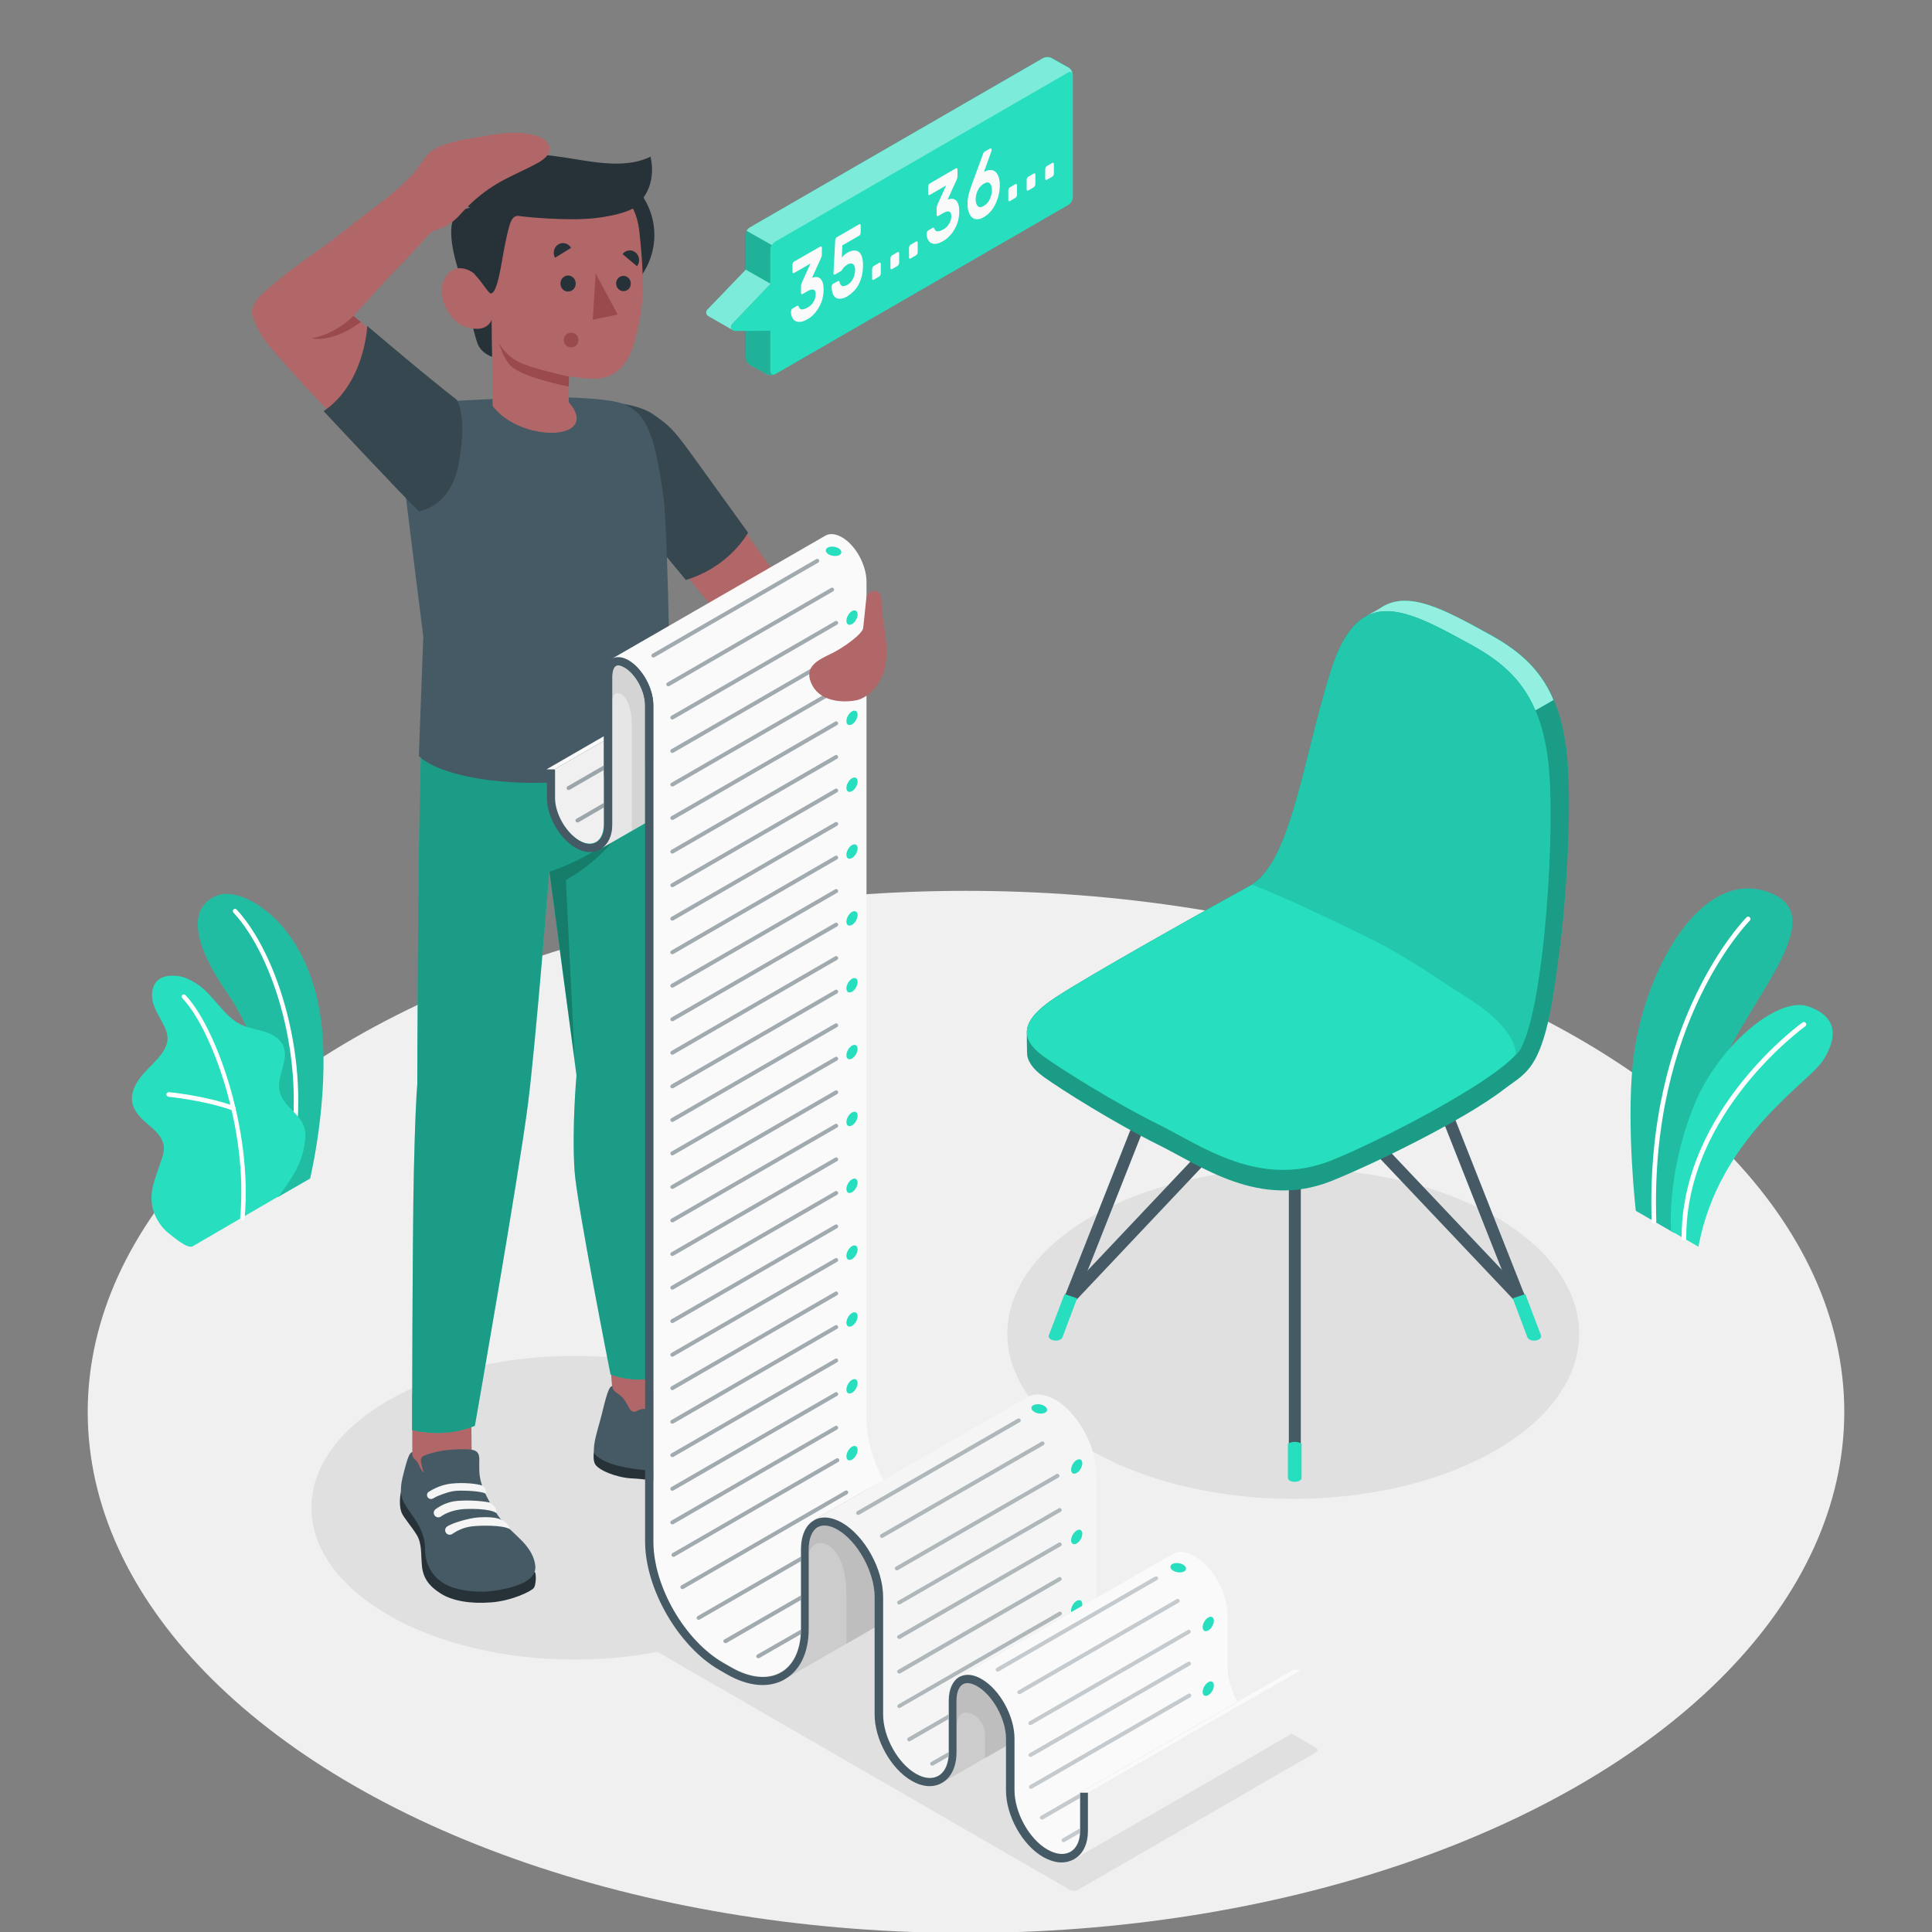 <?xml version="1.0" encoding="utf-8"?>
<!-- Generator: Adobe Illustrator 26.2.1, SVG Export Plug-In . SVG Version: 6.00 Build 0)  -->
<svg version="1.1" xmlns="http://www.w3.org/2000/svg" xmlns:xlink="http://www.w3.org/1999/xlink" x="0px" y="0px"
	 viewBox="0 0 1000 1000" style="enable-background:new 0 0 1000 1000;" xml:space="preserve">
<rect x="0" y="0" width="1000" height="1000" fill="#808080" stroke="none"/>
<style type="text/css">
	.st0{fill:#F0F0F0;}
	.st1{fill:#E0E0E0;}
	.st2{fill:#27DEBF;}
	.st3{opacity:0.15;}
	.st4{fill:#FFFFFF;}
	.st5{opacity:0.2;}
	.st6{opacity:0.4;fill:#FFFFFF;}
	.st7{fill:#FAFAFA;}
	.st8{fill:#455A64;}
	.st9{opacity:0.3;}
	.st10{opacity:0.5;fill:#FFFFFF;}
	.st11{opacity:0.1;}
	.st12{fill:#B16668;}
	.st13{fill:#37474F;}
	.st14{fill:#263238;}
	.st15{fill:#F5F5F5;}
	.st16{fill:#9A4A4D;}
	.st17{fill:#E6E6E6;}
	.st18{opacity:7.000000e-02;}
	.st19{opacity:8.000000e-02;}
	.st20{opacity:0.4;}
	.st21{opacity:0.5;}
</style>
<g id="Floor">
	<ellipse id="Floor_4_" class="st0" cx="500" cy="730.8" rx="454.6" ry="269.7"/>
</g>
<g id="Shadows">
	<ellipse id="Shadow_35_" class="st1" cx="669.4" cy="690.3" rx="148" ry="85.5"/>
	<ellipse id="Shadow_20_" class="st1" cx="297.3" cy="780.4" rx="136.1" ry="78.6"/>
	<path id="Shadow_17_" class="st1" d="M320.2,843.4l233.4,134.7c1.3,0.7,3.3,0.7,4.5,0l122.9-71c1.3-0.7,1.3-1.9,0-2.6L447.6,769.9
		c-1.3-0.7-3.3-0.7-4.5,0l-122.9,71C318.9,841.5,318.9,842.7,320.2,843.4z"/>
</g>
<g id="Plants">
	<g id="Plants_6_">
		<g id="XMLID_1491_">
			<path id="XMLID_1509_" class="st2" d="M866.6,638.2l-19.9-11.5c0,0-4.9-42.7-1.6-75.7c4.6-46.4,34.6-102.3,70.3-89.2
				c35.8,13.1-16.4,60.4-28,99.8C875.7,600.9,866.6,638.2,866.6,638.2z"/>
			<path id="XMLID_1508_" class="st3" d="M866.6,638.2l-19.9-11.5c0,0-4.9-42.7-1.6-75.7c4.6-46.4,34.6-102.3,70.3-89.2
				c35.8,13.1-16.4,60.4-28,99.8C875.7,600.9,866.6,638.2,866.6,638.2z"/>
			<path id="XMLID_1506_" class="st4" d="M856.1,633.3C856.1,633.3,856.1,633.3,856.1,633.3c0.7,0,1.2-0.6,1.2-1.2
				c-3.5-103.2,47.9-155.1,48.4-155.6c0.5-0.5,0.5-1.2,0-1.7c-0.5-0.5-1.2-0.5-1.7,0c-0.5,0.5-52.6,53.2-49.1,157.4
				C854.9,632.8,855.5,633.3,856.1,633.3z"/>
		</g>
		<g id="XMLID_1480_">
			<path id="XMLID_1489_" class="st2" d="M879.1,645.3l-14.2-8.2c0,0-2.4-29.3,11.9-64.9c12.5-31,43.5-56.7,59.1-51.3
				c15.6,5.4,15.2,16.5,7.6,28.1C936,560.7,889.7,588.4,879.1,645.3z"/>
			<path id="XMLID_1487_" class="st4" d="M871.6,642.2L871.6,642.2c0.7,0,1.2-0.5,1.2-1.2c-0.3-65.2,61-109.3,61.6-109.8
				c0.5-0.4,0.7-1.1,0.3-1.7c-0.4-0.5-1.1-0.7-1.7-0.3c-0.6,0.4-62.9,45.3-62.6,111.8C870.4,641.7,871,642.2,871.6,642.2z"/>
		</g>
	</g>
	<g id="Plants_7_">
		<g id="XMLID_1999_">
			<g id="XMLID_2004_">
				<path id="XMLID_2005_" class="st2" d="M143.7,619.7l16.8-9.7c0,0,10-41.5,6-78.9c-5.6-52.6-40.2-72.3-53.4-67.8
					c-13.2,4.5-17,19.8,4.8,51.1C130.8,532.9,146.5,571.4,143.7,619.7z"/>
			</g>
			<g id="XMLID_2002_" class="st3">
				<path id="XMLID_2003_" d="M143.7,619.7l16.8-9.7c0,0,10-41.5,6-78.9c-5.6-52.6-40.2-72.3-53.4-67.8c-13.2,4.5-17,19.8,4.8,51.1
					C130.8,532.9,146.5,571.4,143.7,619.7z"/>
			</g>
			<g id="XMLID_2000_">
				<path id="XMLID_2001_" class="st4" d="M150.6,599.3c-0.1,0-0.1,0-0.2,0c-0.6-0.1-1-0.7-0.9-1.4c9.2-48.5-7.7-103-28.7-125.6
					c-0.4-0.5-0.4-1.2,0.1-1.6c0.5-0.4,1.2-0.4,1.6,0.1c21.4,23.1,38.6,78.4,29.3,127.6C151.7,599,151.2,599.3,150.6,599.3z"/>
			</g>
		</g>
		<g id="XMLID_1991_">
			<g id="XMLID_1996_">
				<path id="XMLID_1998_" class="st2" d="M99.7,645.1c-2.7,1.4-9.7-4.7-11.7-6.2c-3.4-2.5-6-6-7.7-9.8c-2-4.5-2.3-9.2-1.4-14
					c0.5-2.5,1.3-4.9,2.1-7.3c0.8-2.3,1.6-4.7,2.4-7c0.8-2.3,1.6-4.7,1.4-7.2c-0.4-4.9-4.5-8.6-8.3-11.7c-4.2-3.5-8.5-8-8.2-13.9
					c0.2-4.5,2.8-8.6,5.8-12.1c3-3.4,6.5-6.4,9.2-10c2-2.6,3.6-5.7,3.4-9c-0.1-2-0.8-4-1.7-5.8c-1.9-3.9-4.5-7.6-5.7-11.8
					c-1.2-4.2-0.8-9.3,2.6-12.1c2.8-2.3,6.7-2.4,10.3-2c3.3,0.4,6.4,2,9.3,3.8c9.1,5.7,13.9,17,23.6,21.5c3.7,1.7,7.9,2.3,11.9,3.5
					c3.9,1.3,7.9,3.5,9.6,7.3c3.3,7.5-3.9,16.1-1.8,23.9c1.9,6.9,8.4,9.9,11.8,16.2c1.5,2.8,1.7,5.9,1.3,9
					c-0.7,5.3-1.7,9.1-4.5,14.9c-2.4,4.8-9,13.8-9,13.8S100.1,644.9,99.7,645.1z"/>
			</g>
			<g id="XMLID_1994_">
				<path id="XMLID_1995_" class="st4" d="M125.4,631.7C125.4,631.7,125.3,631.7,125.4,631.7c-0.7-0.1-1.2-0.6-1.1-1.3
					c4.3-46.1-14.9-98.2-30-113.8c-0.4-0.5-0.4-1.2,0-1.6c0.5-0.4,1.2-0.4,1.6,0c15.4,15.9,35,68.9,30.7,115.7
					C126.5,631.3,126,631.8,125.4,631.7z"/>
			</g>
			<g id="XMLID_1992_">
				<path id="XMLID_1993_" class="st4" d="M120.8,574.9c-0.1,0-0.2,0-0.3-0.1c-14.6-5.3-33.1-7.1-33.3-7.1c-0.6-0.1-1.1-0.6-1.1-1.3
					c0.1-0.6,0.6-1.1,1.3-1.1c0.2,0,18.9,1.8,33.8,7.2c0.6,0.2,0.9,0.9,0.7,1.5C121.8,574.6,121.3,574.9,120.8,574.9z"/>
			</g>
		</g>
	</g>
</g>
<g id="Speech_Bubble">
	<g id="Speach_Bubble_8_">
		<g>
			<path id="XMLID_1504_" class="st2" d="M539.8,30.1l-151.7,87.6c-1.3,0.7-2.3,2.6-2.3,4.1v63.1c0,1.5,1.1,3.3,2.4,4l8.4,4.7
				c1.3,0.7,3.4,0.7,4.7,0l151.7-87.6c1.3-0.7,2.3-2.6,2.3-4.1V38.8c0-1.5-1.1-3.3-2.4-4l-8.4-4.7C543.2,29.3,541.1,29.3,539.8,30.1
				z"/>
			<path id="XMLID_1502_" class="st2" d="M398.9,192.2v-63.1c0-1.5,1-3.3,2.3-4.1l151.7-87.6c1.3-0.7,2.3-0.1,2.3,1.4v63.1
				c0,1.5-1,3.3-2.3,4.1l-151.7,87.6C399.9,194.3,398.9,193.7,398.9,192.2z"/>
			<path id="XMLID_1501_" class="st5" d="M401.2,193.5c-1.2,0.7-3.5,0.7-4.7,0l-8.4-4.7c-1.3-0.7-2.4-2.5-2.4-4v-63.1
				c0-0.8,0.3-1.6,0.7-2.4l13,7.4c-0.4,0.7-0.7,1.6-0.7,2.3v63.1C398.9,193.6,399.8,194.3,401.2,193.5z"/>
			<path id="XMLID_1495_" class="st6" d="M555.2,38.4c-0.2-1.2-1.1-1.6-2.3-0.9l-151.7,87.6c-0.6,0.4-1.2,1-1.7,1.8l-13.1-7.4
				c0.4-0.7,1-1.3,1.6-1.7l151.7-87.6c1.3-0.7,3.4-0.8,4.7,0l8.4,4.7C554.1,35.4,555.1,37,555.2,38.4z"/>
		</g>
		<g>
			<path id="XMLID_1494_" class="st2" d="M379.4,170.9c-1.5-0.9-12.5-7.1-12.8-7.3c-1.1-0.7-1.5-2.3-0.5-3.3l19.9-20.7l12.9,7.3
				L379,167.7C378,168.7,378.4,170.2,379.4,170.9z"/>
			<path id="XMLID_1493_" class="st6" d="M379.4,170.9c-1.5-0.9-12.5-7.1-12.8-7.3c-1.1-0.7-1.5-2.3-0.5-3.3l19.9-20.7l12.9,7.3
				L379,167.7C378,168.7,378.4,170.2,379.4,170.9z"/>
			<path id="XMLID_1492_" class="st2" d="M398.9,147L379,167.7c-1.3,1.4-0.4,3.4,1.3,3.6l18.6-0.1L398.9,147z"/>
		</g>
		<g>
			<path class="st7" d="M424.6,127.6c0.2-0.1,0.4-0.1,0.6,0c0.2,0.2,0.2,0.4,0.2,0.8v3.4c0,0.3-0.1,0.7-0.2,1.1
				c-0.2,0.4-0.3,0.7-0.4,1l-4.5,9.9c0.9-0.3,1.8-0.5,2.5-0.4c0.7,0.1,1.4,0.4,1.9,0.9c0.5,0.5,0.9,1.2,1.2,2.2
				c0.3,0.9,0.4,2.1,0.4,3.4c0,1.6-0.2,3.2-0.6,4.8c-0.4,1.5-1,2.9-1.8,4.3c-0.7,1.3-1.6,2.5-2.6,3.6c-1,1.1-2.1,1.9-3.3,2.6
				c-1.4,0.8-2.7,1.3-3.7,1.4c-1.1,0.1-1.9-0.1-2.7-0.5c-0.7-0.4-1.2-1-1.6-1.9c-0.4-0.8-0.6-1.7-0.6-2.7c0-0.4,0.1-0.7,0.2-1.1
				c0.2-0.3,0.4-0.6,0.6-0.7l2.4-1.4c0.2-0.1,0.4-0.1,0.5,0c0.1,0.1,0.3,0.3,0.4,0.6c0.1,0.3,0.3,0.6,0.5,0.8
				c0.2,0.2,0.5,0.4,0.8,0.4c0.3,0.1,0.8,0,1.3-0.1c0.5-0.1,1.1-0.4,1.9-0.8c1.3-0.7,2.3-1.7,3-2.9c0.8-1.2,1.2-2.5,1.2-4
				c0-1.4-0.4-2.2-1.2-2.4c-0.8-0.2-1.8,0.1-3,0.8l-2.6,1.5c-0.2,0.1-0.4,0.1-0.6,0c-0.2-0.2-0.2-0.4-0.2-0.8v-3.4
				c0-0.3,0.1-0.7,0.2-1.1c0.2-0.4,0.3-0.7,0.4-1l4.3-9.5l-8.5,4.9c-0.2,0.1-0.4,0.1-0.6,0c-0.2-0.2-0.2-0.4-0.2-0.8v-3.4
				c0-0.3,0.1-0.7,0.2-1c0.2-0.3,0.4-0.6,0.6-0.7L424.6,127.6z"/>
			<path class="st7" d="M432.3,124.5c0-0.3,0.1-0.7,0.2-1c0.2-0.3,0.4-0.6,0.6-0.7l11.6-6.7c0.2-0.1,0.4-0.1,0.6,0
				c0.2,0.2,0.2,0.4,0.2,0.8v3.4c0,0.3-0.1,0.7-0.2,1c-0.2,0.3-0.4,0.6-0.6,0.7l-8.7,5l-0.3,6.3c0.6-0.7,1.1-1.2,1.6-1.6
				c0.5-0.4,1-0.7,1.3-0.9c1.2-0.7,2.2-1,3.2-1.1c1-0.1,1.8,0.1,2.6,0.6c0.7,0.5,1.3,1.3,1.7,2.5c0.4,1.1,0.6,2.6,0.6,4.3
				c0,2-0.2,3.9-0.6,5.6c-0.4,1.7-1,3.2-1.7,4.6c-0.7,1.4-1.6,2.5-2.6,3.5c-1,1-2,1.8-3.1,2.5c-1.4,0.8-2.6,1.3-3.7,1.3
				c-1,0.1-1.9-0.1-2.5-0.6c-0.7-0.5-1.2-1.2-1.5-2.1c-0.3-0.9-0.5-2-0.6-3.2c0-0.4,0.1-0.7,0.2-1.1c0.2-0.3,0.4-0.6,0.6-0.7
				l2.5-1.4c0.2-0.1,0.4-0.1,0.6,0c0.2,0.1,0.3,0.3,0.3,0.6c0.1,0.7,0.3,1.1,0.6,1.4c0.3,0.3,0.6,0.5,0.9,0.6c0.3,0.1,0.7,0,1.2-0.1
				c0.4-0.2,0.9-0.4,1.4-0.6c1.2-0.7,2.1-1.7,2.8-3.1c0.7-1.4,1.1-2.9,1.1-4.7c0-1.4-0.4-2.4-1.1-2.9c-0.7-0.5-1.7-0.5-2.8,0.2
				c-0.6,0.4-1.1,0.7-1.5,1.1c-0.4,0.3-0.7,0.7-0.9,1c-0.2,0.3-0.4,0.6-0.6,0.9c-0.2,0.2-0.4,0.5-0.7,0.6l-2.8,1.6
				c-0.2,0.1-0.4,0.1-0.6,0c-0.2-0.2-0.2-0.4-0.2-0.8L432.3,124.5z"/>
			<path class="st7" d="M455.1,136c0.2-0.1,0.4-0.1,0.6,0c0.2,0.2,0.2,0.4,0.2,0.8v4.6c0,0.3-0.1,0.7-0.2,1
				c-0.2,0.3-0.4,0.6-0.6,0.7l-2.9,1.7c-0.2,0.1-0.4,0.1-0.6,0c-0.2-0.2-0.2-0.4-0.2-0.8v-4.6c0-0.3,0.1-0.7,0.2-1
				c0.2-0.3,0.4-0.6,0.6-0.7L455.1,136z"/>
			<path class="st7" d="M464.6,130.5c0.2-0.1,0.4-0.1,0.6,0c0.2,0.2,0.2,0.4,0.2,0.8v4.6c0,0.3-0.1,0.7-0.2,1
				c-0.2,0.3-0.4,0.6-0.6,0.7l-2.9,1.7c-0.2,0.1-0.4,0.1-0.6,0c-0.2-0.2-0.2-0.4-0.2-0.8v-4.6c0-0.3,0.1-0.7,0.2-1
				c0.2-0.3,0.4-0.6,0.6-0.7L464.6,130.5z"/>
			<path class="st7" d="M474.2,125c0.2-0.1,0.4-0.1,0.6,0c0.2,0.2,0.2,0.4,0.2,0.8v4.6c0,0.3-0.1,0.7-0.2,1
				c-0.2,0.3-0.4,0.6-0.6,0.7l-2.9,1.7c-0.2,0.1-0.4,0.1-0.6,0c-0.2-0.2-0.2-0.4-0.2-0.8v-4.6c0-0.3,0.1-0.7,0.2-1
				c0.2-0.3,0.4-0.6,0.6-0.7L474.2,125z"/>
			<path class="st7" d="M494.8,87.1c0.2-0.1,0.4-0.1,0.6,0c0.2,0.2,0.2,0.4,0.2,0.8v3.4c0,0.3-0.1,0.7-0.2,1.1
				c-0.2,0.4-0.3,0.7-0.4,1l-4.5,9.9c0.9-0.3,1.8-0.5,2.5-0.4c0.7,0.1,1.4,0.4,1.9,0.9c0.5,0.5,0.9,1.2,1.2,2.2
				c0.3,0.9,0.4,2.1,0.4,3.5c0,1.6-0.2,3.2-0.6,4.8c-0.4,1.5-1,2.9-1.8,4.3c-0.7,1.3-1.6,2.5-2.7,3.6c-1,1.1-2.1,1.9-3.3,2.6
				c-1.4,0.8-2.7,1.3-3.7,1.4c-1.1,0.1-1.9-0.1-2.6-0.5c-0.7-0.4-1.2-1-1.6-1.9c-0.4-0.8-0.6-1.7-0.6-2.7c0-0.4,0.1-0.7,0.2-1.1
				c0.2-0.3,0.4-0.6,0.6-0.7l2.4-1.4c0.2-0.1,0.4-0.1,0.5,0c0.1,0.1,0.3,0.3,0.4,0.6c0.1,0.3,0.3,0.6,0.5,0.8
				c0.2,0.2,0.5,0.4,0.8,0.4c0.3,0.1,0.8,0,1.3-0.1c0.5-0.1,1.1-0.4,1.9-0.8c1.3-0.7,2.3-1.7,3-2.9c0.8-1.2,1.2-2.5,1.2-4
				c0-1.4-0.4-2.2-1.2-2.4c-0.8-0.2-1.8,0.1-3,0.8l-2.6,1.5c-0.2,0.1-0.4,0.1-0.6,0c-0.2-0.2-0.2-0.4-0.2-0.8v-3.4
				c0-0.3,0.1-0.7,0.2-1.1c0.2-0.4,0.3-0.7,0.4-1l4.3-9.5l-8.5,4.9c-0.2,0.1-0.4,0.1-0.6,0c-0.2-0.2-0.2-0.4-0.2-0.8v-3.4
				c0-0.3,0.1-0.7,0.2-1c0.2-0.3,0.4-0.6,0.6-0.7L494.8,87.1z"/>
			<path class="st7" d="M500.8,105.6c0-1.8,0.2-3.5,0.6-5c0.4-1.5,0.9-3,1.4-4.5l5.9-16.1c0.1-0.2,0.2-0.5,0.3-0.8
				c0.1-0.3,0.3-0.5,0.6-0.7l2.8-1.6c0.2-0.1,0.4-0.1,0.6,0c0.2,0.2,0.2,0.4,0.2,0.8c0,0.2,0,0.3,0,0.4c0,0.1-0.1,0.2-0.1,0.3
				l-3.8,10.6c1.2-0.7,2.3-1,3.3-1c1,0,1.9,0.3,2.6,0.9c0.7,0.6,1.3,1.5,1.7,2.7c0.4,1.2,0.6,2.6,0.6,4.3c0,1.7-0.2,3.4-0.6,5.1
				c-0.4,1.7-1,3.2-1.7,4.7c-0.7,1.5-1.6,2.8-2.6,3.9c-1,1.2-2.2,2.1-3.4,2.8c-1.2,0.7-2.4,1.1-3.4,1.1c-1,0-1.9-0.3-2.6-0.9
				c-0.7-0.6-1.3-1.5-1.7-2.7C501,108.8,500.8,107.3,500.8,105.6z M513.4,98.3c0-1.6-0.4-2.8-1.1-3.4c-0.7-0.7-1.8-0.6-3.1,0.2
				c-1.3,0.8-2.4,1.9-3.1,3.4c-0.7,1.5-1.1,3.1-1.1,4.7c0,1.6,0.4,2.8,1.1,3.5c0.7,0.7,1.8,0.7,3.1-0.1c1.3-0.8,2.4-1.9,3.1-3.5
				C513,101.5,513.4,100,513.4,98.3z"/>
			<path class="st7" d="M525.6,95.3c0.2-0.1,0.4-0.1,0.6,0c0.2,0.2,0.2,0.4,0.2,0.8v4.6c0,0.3-0.1,0.7-0.2,1
				c-0.2,0.3-0.4,0.6-0.6,0.7l-2.9,1.7c-0.2,0.1-0.4,0.1-0.6,0c-0.2-0.2-0.2-0.4-0.2-0.8v-4.6c0-0.3,0.1-0.7,0.2-1
				c0.2-0.3,0.4-0.6,0.6-0.7L525.6,95.3z"/>
			<path class="st7" d="M535.1,89.8c0.2-0.1,0.4-0.1,0.6,0c0.2,0.2,0.2,0.4,0.2,0.8v4.6c0,0.3-0.1,0.7-0.2,1
				c-0.2,0.3-0.4,0.6-0.6,0.7l-2.9,1.7c-0.2,0.1-0.4,0.1-0.6,0c-0.2-0.2-0.2-0.4-0.2-0.8v-4.6c0-0.3,0.1-0.7,0.2-1
				c0.2-0.3,0.4-0.6,0.6-0.7L535.1,89.8z"/>
			<path class="st7" d="M544.7,84.3c0.2-0.1,0.4-0.1,0.6,0c0.2,0.2,0.2,0.4,0.2,0.8v4.6c0,0.3-0.1,0.7-0.2,1
				c-0.2,0.3-0.4,0.6-0.6,0.7l-2.9,1.7c-0.2,0.1-0.4,0.1-0.6,0c-0.2-0.2-0.2-0.4-0.2-0.8v-4.6c0-0.3,0.1-0.7,0.2-1
				c0.2-0.3,0.4-0.6,0.6-0.7L544.7,84.3z"/>
		</g>
	</g>
</g>
<g id="Chair">
	<g id="Chair_2_">
		<g id="XMLID_14889_">
			<g id="XMLID_14914_">
				<path id="XMLID_14915_" class="st8" d="M670.2,765.8c1.7,0,3.1-1.4,3.1-3.1V563.2c0-1.7-1.4-3.1-3.1-3.1c-1.7,0-3.1,1.4-3.1,3.1
					v199.5C667.1,764.4,668.5,765.8,670.2,765.8z"/>
			</g>
			<g id="XMLID_14912_">
				<path id="XMLID_14913_" class="st8" d="M546.8,693.2c1.2,0,2.4-0.7,2.9-2l61.2-154.9c0.6-1.6-0.2-3.4-1.7-4
					c-1.6-0.6-3.4,0.1-4,1.7l-61.2,154.9c-0.6,1.6,0.2,3.4,1.7,4C546,693.1,546.4,693.2,546.8,693.2z"/>
			</g>
			<g id="XMLID_14910_">
				<path id="XMLID_14911_" class="st8" d="M554.1,674.6c0.8,0,1.6-0.3,2.3-1l113.8-120.5l113.6,120c1.2,1.2,3.1,1.3,4.4,0.1
					c1.2-1.2,1.3-3.1,0.1-4.4L672.5,546.5c-0.6-0.6-1.4-1-2.3-1h0c-0.9,0-1.7,0.4-2.3,1L551.9,669.3c-1.2,1.2-1.1,3.2,0.1,4.4
					C552.6,674.3,553.4,674.6,554.1,674.6z"/>
			</g>
			<g id="XMLID_14908_">
				<path id="XMLID_14909_" class="st8" d="M793.7,693.2c0.4,0,0.8-0.1,1.1-0.2c1.6-0.6,2.4-2.4,1.7-4l-61.2-154.9
					c-0.6-1.6-2.4-2.4-4-1.7c-1.6,0.6-2.4,2.4-1.7,4l61.2,154.9C791.3,692.4,792.4,693.2,793.7,693.2z"/>
			</g>
			<g id="XMLID_14902_">
				<path id="XMLID_14907_" class="st2" d="M551,669.8l-8.1,21.3c0,0.2-0.1,0.4-0.1,0.5c0,0.1,0,0.3,0,0.4c0.1,0.4,0.6,1,1.2,1.3
					c1.4,0.8,3.6,0.8,4.9,0c0.5-0.3,0.8-0.6,1-1c0,0,0,0,0,0l0.1-0.3l7.5-20L551,669.8z"/>
			</g>
			<g id="XMLID_14892_">
				<path id="XMLID_14896_" class="st2" d="M789.5,669.8l8.1,21.3c0,0.2,0.1,0.4,0.1,0.5c0,0.1,0,0.3,0,0.4c-0.1,0.4-0.6,1-1.2,1.3
					c-1.4,0.8-3.6,0.8-4.9,0c-0.5-0.3-0.8-0.6-1-1c0,0,0,0,0,0l-0.1-0.3l-7.5-20L789.5,669.8z"/>
			</g>
			<g id="XMLID_14890_">
				<path id="XMLID_14891_" class="st2" d="M666.6,747.2l0,17.7c0,0.5,0.3,1.1,1,1.5c1.4,0.8,3.7,0.8,5.1,0c0.7-0.4,1-0.9,1-1.5
					v-17.7C671.4,746,669,746,666.6,747.2z"/>
			</g>
		</g>
		<g id="XMLID_14882_">
			<path id="XMLID_14888_" class="st2" d="M531.5,534.2c0-5.6,4.9-11.5,15.2-18.2c19-12.3,74.4-43.3,101-58c0.1-0.2,0.2-0.2,0.2-0.2
				c20.5-12.4,26.7-65.5,40.9-110.5c4.8-15.3,10.7-24,17.8-28.1c1.7-1,7.8-4.3,9.2-5.2c13.9-8.3,32.2,1.7,54.9,14.1
				c20.9,11.5,37.3,26.1,40.6,65.1c2,23.7,0.1,69-4.7,103.4c0,0,0,0,0,0c-7,57.4-15.5,57.5-28,67.1c-21.4,16.5-69.6,39.7-89.8,47.7
				c-36.8,14.5-66.9-7.8-89.3-18.9c-22.4-11.1-50-28.4-59.4-35.2c-5.6-4.1-8.5-8.2-8.5-12.5C531.5,543.1,531.5,536,531.5,534.2z"/>
			<path id="XMLID_1466_" class="st9" d="M531.5,534.2c0-5.6,4.9-11.5,15.2-18.2c19-12.3,74.4-43.3,101-58c0.1-0.2,0.2-0.2,0.2-0.2
				c20.5-12.4,26.7-65.5,40.9-110.5c4.8-15.3,10.7-24,17.8-28.1c1.7-1,7.8-4.3,9.2-5.2c13.9-8.3,32.2,1.7,54.9,14.1
				c20.9,11.5,37.3,26.1,40.6,65.1c2,23.7,0.1,69-4.7,103.4c0,0,0,0,0,0c-7,57.4-15.5,57.5-28,67.1c-21.4,16.5-69.6,39.7-89.8,47.7
				c-36.8,14.5-66.9-7.8-89.3-18.9c-22.4-11.1-50-28.4-59.4-35.2c-5.6-4.1-8.5-8.2-8.5-12.5C531.5,543.1,531.5,536,531.5,534.2z"/>
			<g id="XMLID_14886_">
				<path id="XMLID_14887_" class="st2" d="M599.4,581.9c-22.4-11.1-50-28.4-59.4-35.2c-12.8-9.3-11.6-18.7,6.7-30.6
					C572,499.6,662.3,450,662.3,450s130.9,77.3,125.3,91.5c-5.6,14.3-73.3,49.2-98.9,59.3C651.9,615.3,621.8,593,599.4,581.9z"/>
			</g>
			<path id="XMLID_14885_" class="st2" d="M707.3,318.8c13.8-7.2,31.7,2.6,53.8,14.7c14.2,7.8,26.3,17,33.6,34.2l9.4-5.4
				c-7.3-17.2-19.4-26.4-33.6-34.2c-22.7-12.5-41-22.4-54.9-14.1C714.5,314.9,709.6,317.5,707.3,318.8z"/>
			<path id="XMLID_1465_" class="st10" d="M707.3,318.8c13.8-7.2,31.7,2.6,53.8,14.7c14.2,7.8,26.3,17,33.6,34.2l9.4-5.4
				c-7.3-17.2-19.4-26.4-33.6-34.2c-22.7-12.5-41-22.4-54.9-14.1C714.5,314.9,709.6,317.5,707.3,318.8z"/>
			<g id="XMLID_14883_">
				<path id="XMLID_14884_" class="st2" d="M761.2,333.6c-34-18.6-58-31.9-72.4,13.8c-14.2,45-20.4,98-40.9,110.5
					c0,0,13.4,4.4,61,27.8c19.6,9.6,32.4,19.3,50.7,30.8c26.9,16.9,24.9,29.5,24.9,29.5c13.4-11.1,20.6-108.4,17.3-147.3
					C798.5,359.7,782.1,345.1,761.2,333.6z"/>
			</g>
			<g id="XMLID_1129_" class="st11">
				<path id="XMLID_1464_" d="M761.2,333.6c-34-18.6-58-31.9-72.4,13.8c-14.2,45-20.4,98-40.9,110.5c0,0,13.4,4.4,61,27.8
					c19.6,9.6,32.4,19.3,50.7,30.8c26.9,16.9,24.9,29.5,24.9,29.5c13.4-11.1,20.6-108.4,17.3-147.3
					C798.5,359.7,782.1,345.1,761.2,333.6z"/>
			</g>
		</g>
	</g>
</g>
<g id="Character">
	<g id="Boy">
		<g id="XMLID_4622_">
			<path id="XMLID_4624_" class="st12" d="M307.6,208.1c18.6,0.9,30.7,4.2,40.4,15.6c9.5,11.2,58.8,81.2,58.8,81.2
				s-8.6,24.2-27.5,22.1l-37-44.8L307.6,208.1z"/>
			<path class="st13" d="M309.1,207.7c0,0,19.8,0.3,28.9,6.7c9.1,6.3,10.6,7.7,23.9,26.2c13.3,18.5,25.3,35.1,25.3,35.1
				s-9.4,17.6-32.2,24.5l-39.2-47.3L309.1,207.7z"/>
		</g>
		<g id="Botom">
			<g id="XMLID_2222_">
				<g id="XMLID_2224_">
					<polygon id="XMLID_1117_" class="st12" points="213.4,763.9 244.3,763.9 243.7,716.5 213.4,721.3 					"/>
					<polygon id="XMLID_1988_" class="st12" points="318,732.1 347.4,733.1 346.2,682.7 313.8,680.8 					"/>
					<g>
						<path id="XMLID_1987_" class="st14" d="M276.8,813.7c0.9,0.8,0.6,6.6-0.4,8.1c-1.1,1.7-11.3,6.8-22.3,7.6
							c-10.5,0.8-19.8-0.7-26-4.6c-6.2-3.9-9.1-8.2-9.7-14.2c-0.6-6,0.1-11.7-2.8-16.3c-2.6-4.2-6.8-9-7.7-11.3
							c-2-5-0.1-12.2-0.1-12.2L276.8,813.7z"/>
						<path id="XMLID_1986_" class="st8" d="M248.1,761.6c0.1,2.3,0.5,4.4,1.2,6.6c1.5,4.6,3.8,9,6.4,13.1c1.3,2.1,2.7,4.2,4.4,6.2
							c3.2,3.8,7.1,6.9,10.5,10.5c3.4,3.6,6.2,8,6.5,12.9c0.4,8.2-12.7,11-19.5,12.2c-7.3,1.3-15.2,0.9-22.3-1.1
							c-8-2.3-13.7-8.4-15-16.4c-0.4-2.3-0.2-4.6-0.5-6.9c-0.6-5.2-3.3-10-6.4-14.4c-1.8-2.5-3.7-5-4.9-7.8
							c-2.1-5.1-0.4-10.8,0.9-15.9c1.2-4.4,2.5-9.3,4.1-8.9c0,2.3,0,2.5,1.6,4c2.1,1.9,2.1,4.9,4.3,6.6c-1-2.7-1.1-3.8-1.5-5.8
							c-0.1-0.6,0-1.9,0.5-2.3c0.6-0.6,1.6-1,2.5-1.3c3.2-1.1,6.6-1.9,10-2.3c3.1-0.4,10.8-0.8,13.9-0.1c0.9,0.2,1.9,0.7,2.4,1.4
							c0.6,0.8,0.7,1.5,0.9,2.8C248.1,756,248,759.4,248.1,761.6z"/>
						<path id="XMLID_1984_" class="st15" d="M256.8,783.1c-3.1-2.3-14.1-2.3-17.8-1.9c-4.7,0.5-8.5,2.1-10.7,3.7
							c-1,0.7-2.3,0.6-3.1-0.2l0,0c-1-1-0.9-2.6,0.2-3.5c2.3-1.7,6.4-4.1,12-4.4c9.2-0.6,16.1,0.9,16.1,0.9S257.7,780.3,256.8,783.1
							z"/>
						<path id="XMLID_1983_" class="st15" d="M263.9,791.5c-3.8-2.3-15.6-1.9-19.3-1.5c-4.7,0.5-8.2,2.4-10.4,3.9
							c-1,0.7-2.3,0.6-3.1-0.2l0,0c-1-1-0.9-2.6,0.2-3.5c2.3-1.7,10.9-4.4,16.4-4.8c9.2-0.6,11.6,1.2,11.6,1.2
							S263.2,788.1,263.9,791.5z"/>
						<path id="XMLID_1982_" class="st15" d="M233.7,767.9c6.4-0.7,13.3,0.1,15.8,1c1.6,0.9,2.7,3.5,1.7,4.1
							c-2.1-1.1-9.9-1.6-14.5-1.4c-3,0.1-6.9,1.4-10,2.7c-0.8,0.3-1.7,0.8-2.5,1.3c-1.1,0.6-2.5,0.2-3-0.9l0,0
							c-0.4-1-0.1-2.1,0.8-2.6C224.2,770.7,228.6,768.4,233.7,767.9z"/>
					</g>
					<g>
						<path id="XMLID_1981_" class="st14" d="M404.9,766.3c0.9,1.8,0.6,5.2-0.4,7.3c-1,2.1-12.2,8.4-27.3,7.4
							c-15.1-1-25.4-7.1-31.2-10.9c-5.7-3.8-11.7-4.5-19.2-4.9c-7.5-0.4-17.3-4.2-18.9-7.6c-1.6-3.5,0.2-9.5,0.2-9.5L404.9,766.3z"
							/>
						<path id="XMLID_1980_" class="st8" d="M344.1,719.2c0.4-0.1,0.8-0.2,1.2-0.2c0.7-0.1,1.3-0.3,2-0.1c0.7,0.2,1.3,0.7,1.9,1.3
							c1.6,1.8,2.6,4,3.9,6c3.2,5.2,9.8,9.4,17,13.3c4.9,2.6,9.8,4.7,14.8,7c5.2,2.3,12.1,3.8,16.1,6.5c5.9,4,6.7,14-0.1,18
							c-5.8,3.4-21.1,7.1-37.2,2.6c-8.7-2.5-18.4-11.8-29.9-12.7c-7.3-0.6-21.1-2.6-25.8-8.2c-1.7-2.5,0.6-10.2,2.5-17
							c2.1-7.3,4.1-18.8,6.5-18.2c0.1,1.4,0.3,1.8,1.3,2.7c0.9,0.9,2.1,1.5,3.1,2.4c1.8,1.5,2.9,3.7,4,5.8c0.5,0.9,1.1,1.9,2.1,2.2
							c1.2,0.5,2.1-0.3,3.2-0.8c1.4-0.6,2.9-0.7,4.4-0.3c-0.1-1.5-0.4-2.9-0.8-4.3c-0.1-0.5-0.3-0.9-0.1-1.4
							c0.1-0.5,0.5-0.8,0.9-1.1C337.9,720.8,340.8,719.9,344.1,719.2z"/>
						<path id="XMLID_1968_" class="st15" d="M363.2,735.5c0,0-1-2.8-5.4-3.6c-3.3-0.6-9.2,1.8-12.8,4.8c-1.5,1.2-1.3,3.6,0.4,4.5
							l0,0c1,0.6,2.2,0.4,3.1-0.3C350.9,738.8,356.2,735,363.2,735.5z"/>
						<path id="XMLID_1965_" class="st15" d="M373.5,741.3c0,0-2.1-3.4-6.4-3.3c0,0-8.7,0.2-14,5.3c-1.4,1.3-1.3,3.4,0.4,4.3v0
							c1,0.5,2.2,0.4,3-0.3C358.8,745.1,363.7,740.5,373.5,741.3z"/>
						<path id="XMLID_1911_" class="st15" d="M384.8,746.5c0,0-2.4-3-6.6-3c0,0-8.1,0.3-13.4,5.3c-1.4,1.3-1.3,3.4,0.4,4.3l0,0
							c1,0.5,2.2,0.4,3-0.3C370.5,750.6,375,745.7,384.8,746.5z"/>
					</g>
					<path id="XMLID_1116_" class="st2" d="M218,385.7c-1.9,57.6-2,175.3-2,175.3c-0.6,7.2-1.2,19.9-1.8,45.7
						c-0.8,37.4-0.9,133.5-0.9,133.5s16.2,4.6,32.5-2.2c0,0,22.8-129.8,27.5-166.8c4.1-32.3,11-120.1,11-120.1l14.1,105.5
						c0,0-2.5,27.5-1,49.6c1.2,17.1,18.6,105.2,18.6,105.2s13,6,30.8,0c0,0,0.3-139.1,0.6-154.8c0.3-17.9-1.6-201.7-1.6-201.7
						L218,385.7z"/>
					<path id="XMLID_1124_" class="st9" d="M218,385.7c-1.9,57.6-2,175.3-2,175.3c-0.6,7.2-1.2,19.9-1.8,45.7
						c-0.8,37.4-0.9,133.5-0.9,133.5s16.2,4.6,32.5-2.2c0,0,22.8-129.8,27.5-166.8c4.1-32.3,11-120.1,11-120.1l14.1,105.5
						c0,0-2.5,27.5-1,49.6c1.2,17.1,18.6,105.2,18.6,105.2s13,6,30.8,0c0,0,0.3-139.1,0.6-154.8c0.3-17.9-1.6-201.7-1.6-201.7
						L218,385.7z"/>
					<path id="XMLID_2225_" class="st5" d="M284.4,451.1c0,0,20.8-5.9,36.3-20.8c0,0-7,13.1-27.8,25.3l4.5,92L284.4,451.1z"/>
				</g>
			</g>
		</g>
		<g id="Chest">
			<path id="XMLID_2139_" class="st8" d="M269.2,205.6c-11.7,1.1-28,1.3-39.6,2.4c-8,3.3-23.5,16.8-22.3,26.4
				c4.3,35.9,11.8,95.1,11.8,95.1l-2.3,61.8c16,16,91.8,22.2,130.5-3.4c0,0-1.3-111.9-3.9-130.8c-4.8-33.9-9-46.5-26.5-49.5
				C299.4,204.7,269.2,205.6,269.2,205.6z"/>
			<g id="XMLID_2122_">
				<g id="XMLID_2130_">
					
						<ellipse id="XMLID_2138_" transform="matrix(0.36 -0.933 0.933 0.36 80.175 360.017)" class="st14" cx="302.4" cy="121.6" rx="36.2" ry="36.2"/>
					<path id="XMLID_2136_" class="st14" d="M239.7,146.7c0,0,5.6,27.6,7.9,32.1c2.3,4.5,7.2,5.9,7.2,5.9l-0.2-19.4L239.7,146.7z"/>
					<path id="XMLID_2135_" class="st14" d="M247.4,107.4c0,0-6.3-1.1-11.3,3.8c-4.9,4.9-2.3,20.3,3.6,35.5l11,1.4L247.4,107.4z"/>
					<path id="XMLID_2134_" class="st12" d="M254,148.1c-2.2,1.3-5.3-3-8-5.9c-2.7-2.9-11.6-6.9-16.1,2.5
						c-4.6,9.5,3.7,22.2,10.7,24.4c12.1,3.9,13.9-3.8,13.9-3.8l0.5,44.9l0,0c14.9,19.4,56.6,18.1,39.4-2.1l0.1-13.3
						c0,0,10.9,1.8,16.3,1c8.9-1.3,14.6-8.3,17.3-17.9c4.5-15.4,6.2-27.9,2.8-58.3c-3.7-33.3-42.5-34-63.5-21
						C246.4,111.7,254,148.1,254,148.1z"/>
					<path id="XMLID_2133_" class="st14" d="M254,151.9c-1.1,0-5.3-7-8-9.6c-3.8-3.5,1.4-34.9,1.4-34.9s-4.6-8.9,2.8-17
						c5.3-5.7,12.6-12.7,36.3-9.7c16.9,2.1,35.3,7.6,50.2,0.4c2.1,9.3,0.3,19.6-9.1,26.8c0,0-5.4,3.4-19.6,5
						c-14.2,1.6-36.2-0.6-39.2-1.1c-4.1-0.6-5,3.4-7.3,14.2C259.5,135.7,257.7,151.8,254,151.9z"/>
					<path id="XMLID_2132_" class="st14" d="M247.4,109.8l-13.3-7.3c1.9-3.8,6.5-5.3,10.2-3.3C247.9,101.3,249.3,106,247.4,109.8z"
						/>
					<path id="XMLID_1115_" class="st16" d="M294.5,194.9c0,0-19.8-4.2-26.7-7.9c-4.6-2.5-8.4-6.8-9.5-9.6c0,0,1.2,5.9,5.3,11.2
						c5,6.5,30.8,11.5,30.8,11.5L294.5,194.9z"/>
				</g>
				<g id="XMLID_2123_">
					<path id="XMLID_2129_" class="st14" d="M298,146.8c0,2.3-1.8,4.1-4,4.1c-2.2,0-4-1.9-3.9-4.2c0-2.3,1.8-4.1,4-4.1
						C296.2,142.6,298,144.5,298,146.8z"/>
					<path id="XMLID_1114_" class="st14" d="M295.6,128.3l-8.3,5.1c-1.4-2.4-0.6-5.5,1.7-6.9C291.3,125.1,294.2,125.9,295.6,128.3z"
						/>
					<path id="XMLID_2126_" class="st14" d="M329.7,137.8l-7.5-6.3c1.7-2.2,4.7-2.5,6.8-0.8C331.1,132.5,331.4,135.7,329.7,137.8z"
						/>
					<path id="XMLID_2125_" class="st14" d="M326.5,146.8c0,2.2-1.7,3.9-3.8,3.9c-2.1,0-3.8-1.8-3.8-4c0-2.2,1.7-3.9,3.8-3.9
						C324.8,142.8,326.5,144.6,326.5,146.8z"/>
					<polygon id="XMLID_1113_" class="st16" points="308.3,141.6 306.8,165.5 319.7,162.8 					"/>
					<path class="st16" d="M299.4,176c0,2.1-1.7,3.8-3.8,3.8s-3.8-1.7-3.8-3.8c0-2.1,1.7-3.8,3.8-3.8S299.4,173.9,299.4,176z"/>
				</g>
			</g>
		</g>
		<g>
			<path class="st12" d="M182.9,163.5c8.9-9.6,15-16.8,23.1-25c4.6-4.6,7.5-8,12-12.7c3-3.3,4.9-6.1,8-6.9c3.5-0.9,6.9-3,9.3-5
				c1.7-1.4,3.1-3.2,4.7-4.8c5.1-5.5,11-10.3,17.4-14.1c6.8-4,14.1-6.9,21-10.7c4.1-2.3,8.7-6.3,4.5-10.9c-1.3-1.4-3.1-2.4-4.9-3
				c-11.2-3.6-21.6-0.7-33.1,1c-4.7,0.7-9.4,1.7-14,3.2c-2.3,0.7-4.6,1.5-6.6,2.9c-3.1,2.1-5.2,5.4-7.4,8.5
				c-5.9,8.2-15.9,16-23.9,22c-9.4,7.1-18.5,14.7-28.1,21.4c-9.7,6.8-19.3,13.9-28.2,21.8c-7.4,6.5-6.6,10.8-5.9,12.8
				c4.2,11.7,9.8,16.3,16.3,24c13.6,16,72.4,76.1,72.4,76.1l9.2-16.9c9.6-17.6,5.6-39.5-9.5-52.7C206.6,183.6,193.3,172,182.9,163.5
				z"/>
			<path id="XMLID_1119_" class="st13" d="M236.4,206.9c-16.8-13-46.3-38.2-46.3-38.2s-1.2,29.6-22.6,44.1c0,0,39.1,41.9,49.4,51.9
				c9.6-2.2,17.7-9.8,20.5-24.6C242.1,215.1,236.4,206.9,236.4,206.9z"/>
			<path class="st16" d="M182.9,163.5c0,0-8.4,9.1-21.4,11.6c0,0,9.7,2.9,25.3-8.4L182.9,163.5z"/>
		</g>
	</g>
	<g id="Lista">
		<g id="Paper">
			<path class="st0" d="M433.6,791.8c-4.1-2.4-7.7-2.8-10.4-1.3c-2.9,1.7-4.6,5.9-4.6,11.6v40.9c0,12.1-4.3,21.4-12.1,26l46.2-26.6
				v-15.8C452.8,813.7,444,797.8,433.6,791.8z"/>
			<path class="st0" d="M505.8,872.7c-3-1.7-5.6-2.1-7.4-1c-2.1,1.2-3.3,4.3-3.3,8.5V907c0,7.3-2.7,13.1-7.5,15.8l33.1-19.1v-3.9
				C520.8,889.8,513.9,877.4,505.8,872.7z"/>
			<path class="st3" d="M433.6,791.8c-4.1-2.4-7.7-2.8-10.4-1.3c-2.9,1.7-4.6,5.9-4.6,11.6v40.9c0,12.1-4.3,21.4-12.1,26l46.2-26.6
				v-15.8C452.8,813.7,444,797.8,433.6,791.8z"/>
			<path class="st3" d="M505.8,872.7c-3-1.7-5.6-2.1-7.4-1c-2.1,1.2-3.3,4.3-3.3,8.5V907c0,7.3-2.7,13.1-7.5,15.8l33.1-19.1v-3.9
				C520.8,889.8,513.9,877.4,505.8,872.7z"/>
			<path class="st0" d="M669.4,866.7l-27.8,16l-3.6,2.1L563.1,928v19.6c0,6.7-2.4,11.8-6.8,14.5l110.2-63.5
				c4.6-2.6,7.1-7.8,7.1-14.6v-19.6L669.4,866.7z"/>
			<polygon class="st7" points="669.4,864.3 640.5,880.9 636.9,883 558.9,928 563.1,928 638,884.8 641.6,882.7 669.4,866.7 
				673.6,864.3 			"/>
			<path class="st0" d="M312.5,383.5v43.2c0,8.7-5.7,12.4-12.8,8.3c-7-4.1-12.7-14-12.7-22.1v-14.7L312.5,383.5z"/>
			<path class="st17" d="M323.2,345.4c-1.9-1.1-3.5-1.4-4.5-0.8c-1.2,0.7-1.9,2.8-1.9,5.5v31v45.6c0,5.7-2.1,10.2-5.8,12.6
				l22.9-13.2v-54.8v-2.4v-4C333.8,357.7,329,348.7,323.2,345.4z"/>
			<polygon class="st7" points="312.5,381.1 312.5,383.5 287,398.2 282.9,398.2 			"/>
			<path class="st7" d="M635.4,863v-26.8c0-11.5-7.6-25.3-17-30.7c-4.4-2.5-8.4-2.8-11.4-1.2l-0.6,0.4L567.6,827l-3.9,2.2
				l-66.9,38.6c3-1.5,6.9-1.2,11.1,1.3c9.4,5.4,17,19.2,17,30.7v1.5v25.3c0,11.6,7.6,25.3,17,30.7c9.4,5.4,17,1,17-9.8
				c0-10.8,0-19.6,0-19.6l78-45l3.6-2.1C637.4,875.3,635.4,868.8,635.4,863z"/>
			<path class="st15" d="M567.4,823.7v-60.8c0-14.5-9.5-31.6-21.2-38.4c-5.5-3.1-10.4-3.5-14.2-1.5l-1,0.6l-73.9,42.6l-3.6,2.1
				l-31.8,18.3c3.7-1.9,8.6-1.5,14,1.6c11.7,6.8,21.2,24,21.2,38.4v13.3v47.5c0,11.6,7.6,25.3,17,30.7c9.4,5.4,17,0.5,17-11.1v-26.8
				c0-6.1,2.2-10.4,5.6-12.3l0.3-0.1l66.9-38.6l3.9-2.2C567.5,825.9,567.4,824.8,567.4,823.7z"/>
			<path class="st7" d="M448.5,734.1v-433c0-8.7-5.7-19-12.7-23c-3.3-1.9-6.3-2.1-8.5-0.9l-0.5,0.3l-109.8,63.3
				c2.2-1.1,5.2-0.9,8.4,1c7,4.1,12.7,14.4,12.7,23v1.5v2.4v54.8v374.2c0,23.1,16.2,51.2,36.2,62.7l4,2.3c20,11.5,36.2,2.6,36.2-20
				c0-22.6,0-40.9,0-40.9c0-7.4,2.5-12.6,6.5-15l0.8-0.5l31.8-18.3l3.6-2.1C451.7,755.8,448.5,744.4,448.5,734.1z"/>
			<path class="st8" d="M563.1,928v19.6c0,6.7-2.4,11.8-6.8,14.5l-0.5,0.3c-1.9,1-4,1.6-6.3,1.6c-3.1,0-6.3-1-9.7-2.9
				c-10.7-6.2-19.1-21.3-19.1-34.4v-26.8c0-10-6.8-22.4-14.9-27.1c-3-1.7-5.6-2.1-7.4-1c-2.1,1.2-3.3,4.3-3.3,8.5V907
				c0,7.3-2.7,13.1-7.5,15.8c-4.5,2.6-10.1,2.2-15.8-1.1c-10.7-6.2-19.1-21.3-19.1-34.3v-60.8c0-12.9-8.8-28.8-19.1-34.8
				c-4.1-2.4-7.7-2.8-10.4-1.3c-2.9,1.7-4.6,5.9-4.6,11.6v40.9c0,12.1-4.3,21.4-12.1,26l-0.6,0.4l0,0c-8.2,4.5-18.7,3.5-29.7-2.8
				l-4-2.3c-21.1-12.2-38.3-42-38.3-66.4v-433c0-7.2-4.9-16.1-10.6-19.4c-1.9-1.1-3.5-1.4-4.5-0.8c-1.2,0.7-1.9,2.8-1.9,5.5v76.6
				c0,5.7-2.1,10.2-5.8,12.6l-0.6,0.4c-3.7,1.9-8.1,1.6-12.6-1c-8.3-4.8-14.8-16.1-14.8-25.7v-14.7h4.2v14.7c0,8.1,5.7,18,12.7,22.1
				c7,4.1,12.8,0.3,12.8-8.3v-76.6c0-4.5,1.5-7.6,3.9-9.1l0.4-0.2c2.2-1.1,5.2-0.9,8.4,1c7,4.1,12.7,14.4,12.7,23v433
				c0,23.1,16.2,51.2,36.2,62.7l4,2.3c20,11.5,36.2,2.6,36.2-20c0-22.6,0-40.9,0-40.9c0-7.4,2.5-12.6,6.5-15l0.8-0.5
				c3.7-1.9,8.6-1.5,14,1.6c11.7,6.8,21.2,24,21.2,38.4v60.8c0,11.6,7.6,25.3,17,30.7c9.4,5.4,17,0.5,17-11.1v-26.8
				c0-6.1,2.2-10.4,5.6-12.3l0.3-0.1c3-1.5,6.9-1.2,11.1,1.3c9.4,5.4,17,19.2,17,30.7v26.8c0,11.6,7.6,25.3,17,30.7
				c9.4,5.4,17,1,17-9.8c0-10.8,0-19.6,0-19.6H563.1z"/>
			<path class="st18" d="M452.8,842.4v-15.8c0-12.9-8.8-28.8-19.1-34.8c-4.1-2.4-7.7-2.8-10.4-1.3c-2.9,1.7-4.6,5.9-4.6,11.6v3.3
				c0-11.2,19.4-10.8,19.4,20.5c0,9.1,0,17.5,0,25L452.8,842.4z"/>
			<path class="st18" d="M520.8,903.8v-3.9c0-10-6.8-22.4-14.9-27.1c-3-1.7-5.6-2.1-7.4-1c-2.1,1.2-3.3,4.3-3.3,8.5v13.4
				c0-13.4,14.6-6.1,14.6,3.9c0,3.3,0,7.9,0,12.6L520.8,903.8z"/>
			<path class="st19" d="M333.8,426v-54.8v-2.4v-4c0-7.2-4.9-16.1-10.6-19.4c-1.9-1.1-3.5-1.4-4.5-0.8c-1.2,0.7-1.9,2.8-1.9,5.5
				v13.7c0-9.3,10.2-6,10.2,11.3c0,11,0,37.2,0,54.8L333.8,426z"/>
		</g>
		<g id="Text">
			<g>
				<path class="st2" d="M625.4,837.2c-1.6,0.9-2.9,3.2-2.9,5c0,1.9,1.3,2.6,2.9,1.7c1.6-0.9,2.9-3.2,2.9-5
					C628.3,837.1,627,836.3,625.4,837.2z"/>
				<path class="st2" d="M625.4,870.7c-1.6,0.9-2.9,3.2-2.9,5c0,1.9,1.3,2.6,2.9,1.7c1.6-0.9,2.9-3.2,2.9-5
					C628.3,870.5,627,869.7,625.4,870.7z"/>
				<path id="XMLID_1121_" class="st2" d="M606.7,812.6c1.4,1.2,4,1.6,5.7,1c1.7-0.6,2-2.1,0.6-3.3c-1.4-1.2-4-1.6-5.7-1
					C605.6,809.9,605.3,811.4,606.7,812.6z"/>
			</g>
			<g class="st9">
				<g>
					<path class="st8" d="M516.4,865.2c-0.4,0-0.7-0.2-0.9-0.5c-0.3-0.5-0.1-1.1,0.4-1.4l82-47.3c0.5-0.3,1.1-0.1,1.4,0.4
						c0.3,0.5,0.1,1.1-0.4,1.4l-82,47.3C516.8,865.2,516.6,865.2,516.4,865.2z"/>
				</g>
				<g>
					<path class="st8" d="M527.6,876.9c-0.4,0-0.7-0.2-0.9-0.5c-0.3-0.5-0.1-1.1,0.4-1.4l82-47.3c0.5-0.3,1.1-0.1,1.4,0.4
						c0.3,0.5,0.1,1.1-0.4,1.4l-82,47.3C528,876.8,527.8,876.9,527.6,876.9z"/>
				</g>
				<g>
					<path class="st8" d="M533.3,892.9c-0.4,0-0.7-0.2-0.9-0.5c-0.3-0.5-0.1-1.1,0.4-1.4l82-47.3c0.5-0.3,1.1-0.1,1.4,0.4
						c0.3,0.5,0.1,1.1-0.4,1.4l-82,47.3C533.6,892.8,533.4,892.9,533.3,892.9z"/>
				</g>
				<g>
					<path class="st8" d="M533.4,909.4c-0.4,0-0.7-0.2-0.9-0.5c-0.3-0.5-0.1-1.1,0.4-1.4l82-47.3c0.5-0.3,1.1-0.1,1.4,0.4
						c0.3,0.5,0.1,1.1-0.4,1.4l-82,47.3C533.8,909.4,533.6,909.4,533.4,909.4z"/>
				</g>
				<g>
					<path class="st8" d="M533.6,925.9c-0.4,0-0.7-0.2-0.9-0.5c-0.3-0.5-0.1-1.1,0.4-1.4l82-47.3c0.5-0.3,1.1-0.1,1.4,0.4
						c0.3,0.5,0.1,1.1-0.4,1.4l-82,47.3C534,925.9,533.8,925.9,533.6,925.9z"/>
				</g>
				<g>
					<path class="st8" d="M558.9,928.3v2.4l-19.1,11c-0.2,0.1-0.4,0.1-0.5,0.1c-0.4,0-0.7-0.2-0.9-0.5c-0.3-0.5-0.1-1.2,0.4-1.4
						L558.9,928.3z"/>
				</g>
				<g>
					<path class="st8" d="M558.9,946.4v1.2c0,0.4,0,0.8,0,1.2l-7.9,4.6c-0.2,0.1-0.3,0.1-0.5,0.1c-0.4,0-0.7-0.2-0.9-0.5
						c-0.3-0.5-0.1-1.1,0.4-1.4L558.9,946.4z"/>
				</g>
			</g>
			<g>
				<path class="st2" d="M557.3,755.7c-1.6,0.9-2.9,3.2-2.9,5c0,1.9,1.3,2.6,2.9,1.7c1.6-0.9,2.9-3.2,2.9-5
					C560.2,755.5,558.9,754.8,557.3,755.7z"/>
				<path class="st2" d="M557.3,792.2c-1.6,0.9-2.9,3.2-2.9,5c0,1.9,1.3,2.6,2.9,1.7c1.6-0.9,2.9-3.2,2.9-5
					C560.2,792,558.9,791.2,557.3,792.2z"/>
				<path class="st2" d="M560.2,830.3c0,0.3,0,0.6-0.1,0.9l-5.6,3.2c-0.1-0.2-0.1-0.5-0.1-0.8c0-1.9,1.3-4.1,2.9-5
					C558.9,827.7,560.2,828.5,560.2,830.3z"/>
				<path id="XMLID_1120_" class="st2" d="M534.8,730.4c1.4,1.2,4,1.6,5.7,1s2-2.1,0.6-3.3c-1.4-1.2-4-1.6-5.7-1
					C533.6,727.7,533.3,729.2,534.8,730.4z"/>
			</g>
			<g class="st20">
				<g>
					<path class="st8" d="M444.2,784.1c-0.4,0-0.7-0.2-0.9-0.5c-0.3-0.5-0.1-1.1,0.4-1.4l83.1-47.9c0.5-0.3,1.1-0.1,1.4,0.4
						c0.3,0.5,0.1,1.1-0.4,1.4l-83.1,47.9C444.6,784,444.4,784.1,444.2,784.1z"/>
				</g>
				<g>
					<path class="st8" d="M456.5,796c-0.4,0-0.7-0.2-0.9-0.5c-0.3-0.5-0.1-1.1,0.4-1.4l83.1-47.9c0.5-0.3,1.1-0.1,1.4,0.4
						c0.3,0.5,0.1,1.1-0.4,1.4l-83.1,47.9C456.9,796,456.7,796,456.5,796z"/>
				</g>
				<g>
					<path class="st8" d="M464.2,812.8c-0.4,0-0.7-0.2-0.9-0.5c-0.3-0.5-0.1-1.1,0.4-1.4l83.1-47.9c0.5-0.3,1.1-0.1,1.4,0.4
						c0.3,0.5,0.1,1.1-0.4,1.4l-83.1,47.9C464.5,812.8,464.4,812.8,464.2,812.8z"/>
				</g>
				<g>
					<path class="st8" d="M465.4,830.5c-0.4,0-0.7-0.2-0.9-0.5c-0.3-0.5-0.1-1.1,0.4-1.4l83.1-47.9c0.5-0.3,1.1-0.1,1.4,0.4
						c0.3,0.5,0.1,1.1-0.4,1.4L466,830.3C465.8,830.4,465.6,830.5,465.4,830.5z"/>
				</g>
				<g>
					<path class="st8" d="M465.4,848.3c-0.4,0-0.7-0.2-0.9-0.5c-0.3-0.5-0.1-1.1,0.4-1.4l83.1-47.9c0.5-0.3,1.1-0.1,1.4,0.4
						c0.3,0.5,0.1,1.1-0.4,1.4L466,848.2C465.8,848.3,465.6,848.3,465.4,848.3z"/>
				</g>
				<g>
					<path class="st8" d="M465.4,866.2c-0.4,0-0.7-0.2-0.9-0.5c-0.3-0.5-0.1-1.1,0.4-1.4l83.1-47.9c0.5-0.3,1.1-0.1,1.4,0.4
						c0.3,0.5,0.1,1.1-0.4,1.4L466,866.1C465.8,866.2,465.6,866.2,465.4,866.2z"/>
				</g>
				<g>
					<path class="st8" d="M465.5,884.1c-0.4,0-0.7-0.2-0.9-0.5c-0.3-0.5-0.1-1.1,0.4-1.4l83.1-47.9c0.5-0.3,1.1-0.1,1.4,0.4
						c0.3,0.5,0.1,1.1-0.4,1.4L466,883.9C465.8,884,465.6,884.1,465.5,884.1z"/>
				</g>
				<g>
					<path class="st8" d="M490.9,887.4v2.4l-19.8,11.4c-0.2,0.1-0.3,0.1-0.5,0.1c-0.4,0-0.7-0.2-0.9-0.5c-0.3-0.5-0.1-1.2,0.4-1.4
						L490.9,887.4z"/>
				</g>
				<g>
					<path class="st8" d="M490.9,906.9v0.1c0,0.8,0,1.6-0.1,2.3l-7.8,4.5c-0.2,0.1-0.4,0.1-0.5,0.1c-0.4,0-0.7-0.2-0.9-0.5
						c-0.3-0.5-0.1-1.1,0.4-1.4L490.9,906.9z"/>
				</g>
			</g>
			<g>
				<path id="XMLID_1126_" class="st2" d="M441,316.3c-1.6,0.9-2.9,3.2-2.9,5c0,1.9,1.3,2.6,2.9,1.7c1.6-0.9,2.9-3.2,2.9-5
					C443.9,316.2,442.6,315.4,441,316.3z"/>
				<path id="XMLID_1118_" class="st2" d="M428.3,286.5c1.4,1.2,4,1.6,5.7,1c1.7-0.6,2-2.1,0.6-3.3c-1.4-1.2-4-1.6-5.7-1
					C427.2,283.9,426.9,285.3,428.3,286.5z"/>
				<path class="st2" d="M441,368.2c-1.6,0.9-2.9,3.2-2.9,5c0,1.9,1.3,2.6,2.9,1.7c1.6-0.9,2.9-3.2,2.9-5
					C443.9,368.1,442.6,367.3,441,368.2z"/>
				<path class="st2" d="M441,402.8c-1.6,0.9-2.9,3.2-2.9,5c0,1.9,1.3,2.6,2.9,1.7c1.6-0.9,2.9-3.2,2.9-5
					C443.9,402.7,442.6,401.9,441,402.8z"/>
				<path class="st2" d="M441,437.4c-1.6,0.9-2.9,3.2-2.9,5c0,1.9,1.3,2.6,2.9,1.7c1.6-0.9,2.9-3.2,2.9-5
					C443.9,437.3,442.6,436.5,441,437.4z"/>
				<path class="st2" d="M441,472c-1.6,0.9-2.9,3.2-2.9,5c0,1.9,1.3,2.6,2.9,1.7c1.6-0.9,2.9-3.2,2.9-5
					C443.9,471.9,442.6,471.1,441,472z"/>
				<path class="st2" d="M441,506.6c-1.6,0.9-2.9,3.2-2.9,5c0,1.9,1.3,2.6,2.9,1.7c1.6-0.9,2.9-3.2,2.9-5
					C443.9,506.5,442.6,505.7,441,506.6z"/>
				<path class="st2" d="M441,541.2c-1.6,0.9-2.9,3.2-2.9,5c0,1.9,1.3,2.6,2.9,1.7c1.6-0.9,2.9-3.2,2.9-5
					C443.9,541.1,442.6,540.3,441,541.2z"/>
				<path class="st2" d="M441,575.8c-1.6,0.9-2.9,3.2-2.9,5c0,1.9,1.3,2.6,2.9,1.7c1.6-0.9,2.9-3.2,2.9-5
					C443.9,575.7,442.6,574.9,441,575.8z"/>
				<path class="st2" d="M441,610.4c-1.6,0.9-2.9,3.2-2.9,5c0,1.9,1.3,2.6,2.9,1.7c1.6-0.9,2.9-3.2,2.9-5
					C443.9,610.3,442.6,609.5,441,610.4z"/>
				<path class="st2" d="M441,645c-1.6,0.9-2.9,3.2-2.9,5c0,1.9,1.3,2.6,2.9,1.7c1.6-0.9,2.9-3.2,2.9-5
					C443.9,644.9,442.6,644.1,441,645z"/>
				<path class="st2" d="M441,679.6c-1.6,0.9-2.9,3.2-2.9,5c0,1.9,1.3,2.6,2.9,1.7c1.6-0.9,2.9-3.2,2.9-5
					C443.9,679.5,442.6,678.7,441,679.6z"/>
				<path class="st2" d="M441,714.2c-1.6,0.9-2.9,3.2-2.9,5c0,1.9,1.3,2.6,2.9,1.7c1.6-0.9,2.9-3.2,2.9-5
					C443.9,714.1,442.6,713.3,441,714.2z"/>
				<path id="XMLID_1125_" class="st2" d="M441,748.8c-1.6,0.9-2.9,3.2-2.9,5c0,1.9,1.3,2.6,2.9,1.7c1.6-0.9,2.9-3.2,2.9-5
					C443.9,748.7,442.6,747.9,441,748.8z"/>
			</g>
			<g class="st21">
				<g>
					<path class="st8" d="M338.2,340.3c-0.4,0-0.7-0.2-0.9-0.5c-0.3-0.5-0.1-1.1,0.4-1.4l84.8-49c0.5-0.3,1.1-0.1,1.4,0.4
						c0.3,0.5,0.1,1.1-0.4,1.4l-84.8,49C338.5,340.2,338.4,340.3,338.2,340.3z"/>
				</g>
				<g>
					<path class="st8" d="M345.9,355.2c-0.4,0-0.7-0.2-0.9-0.5c-0.3-0.5-0.1-1.1,0.4-1.4l84.8-49c0.5-0.3,1.1-0.1,1.4,0.4
						c0.3,0.5,0.1,1.1-0.4,1.4l-84.8,49C346.3,355.2,346.1,355.2,345.9,355.2z"/>
				</g>
				<g>
					<path class="st8" d="M348,372.4c-0.4,0-0.7-0.2-0.9-0.5c-0.3-0.5-0.1-1.1,0.4-1.4l84.8-49c0.5-0.3,1.1-0.1,1.4,0.4
						c0.3,0.5,0.1,1.1-0.4,1.4l-84.8,49C348.4,372.3,348.2,372.4,348,372.4z"/>
				</g>
				<g>
					<path class="st8" d="M348,389.7c-0.4,0-0.7-0.2-0.9-0.5c-0.3-0.5-0.1-1.1,0.4-1.4l84.8-49c0.5-0.3,1.1-0.1,1.4,0.4
						c0.3,0.5,0.1,1.1-0.4,1.4l-84.8,49C348.4,389.7,348.2,389.7,348,389.7z"/>
				</g>
				<g>
					<path class="st8" d="M348,407.1c-0.4,0-0.7-0.2-0.9-0.5c-0.3-0.5-0.1-1.1,0.4-1.4l84.8-49c0.5-0.3,1.1-0.1,1.4,0.4
						c0.3,0.5,0.1,1.1-0.4,1.4l-84.8,49C348.4,407,348.2,407.1,348,407.1z"/>
				</g>
				<g>
					<path class="st8" d="M348,424.4c-0.4,0-0.7-0.2-0.9-0.5c-0.3-0.5-0.1-1.1,0.4-1.4l84.8-49c0.5-0.3,1.1-0.1,1.4,0.4
						c0.3,0.5,0.1,1.1-0.4,1.4l-84.8,49C348.4,424.4,348.2,424.4,348,424.4z"/>
				</g>
				<g>
					<path class="st8" d="M348,441.8c-0.4,0-0.7-0.2-0.9-0.5c-0.3-0.5-0.1-1.1,0.4-1.4l84.8-49c0.5-0.3,1.1-0.1,1.4,0.4
						c0.3,0.5,0.1,1.1-0.4,1.4l-84.8,49C348.4,441.7,348.2,441.8,348,441.8z"/>
				</g>
				<g>
					<path class="st8" d="M348,459.2c-0.4,0-0.7-0.2-0.9-0.5c-0.3-0.5-0.1-1.1,0.4-1.4l84.8-49c0.5-0.3,1.1-0.1,1.4,0.4
						c0.3,0.5,0.1,1.1-0.4,1.4l-84.8,49C348.4,459.1,348.2,459.2,348,459.2z"/>
				</g>
				<g>
					<path class="st8" d="M348,476.5c-0.4,0-0.7-0.2-0.9-0.5c-0.3-0.5-0.1-1.1,0.4-1.4l84.8-49c0.5-0.3,1.1-0.1,1.4,0.4
						c0.3,0.5,0.1,1.1-0.4,1.4l-84.8,49C348.4,476.5,348.2,476.5,348,476.5z"/>
				</g>
				<g>
					<path class="st8" d="M348,493.9c-0.4,0-0.7-0.2-0.9-0.5c-0.3-0.5-0.1-1.1,0.4-1.4l84.8-49c0.5-0.3,1.1-0.1,1.4,0.4
						c0.3,0.5,0.1,1.1-0.4,1.4l-84.8,49C348.4,493.8,348.2,493.9,348,493.9z"/>
				</g>
				<g>
					<path class="st8" d="M348,511.2c-0.4,0-0.7-0.2-0.9-0.5c-0.3-0.5-0.1-1.1,0.4-1.4l84.8-49c0.5-0.3,1.1-0.1,1.4,0.4
						c0.3,0.5,0.1,1.1-0.4,1.4l-84.8,49C348.4,511.2,348.2,511.2,348,511.2z"/>
				</g>
				<g>
					<path class="st8" d="M348,528.6c-0.4,0-0.7-0.2-0.9-0.5c-0.3-0.5-0.1-1.1,0.4-1.4l84.8-49c0.5-0.3,1.1-0.1,1.4,0.4
						c0.3,0.5,0.1,1.1-0.4,1.4l-84.8,49C348.4,528.5,348.2,528.6,348,528.6z"/>
				</g>
				<g>
					<path class="st8" d="M348,545.9c-0.4,0-0.7-0.2-0.9-0.5c-0.3-0.5-0.1-1.1,0.4-1.4l84.8-49c0.5-0.3,1.1-0.1,1.4,0.4
						c0.3,0.5,0.1,1.1-0.4,1.4l-84.8,49C348.4,545.9,348.2,545.9,348,545.9z"/>
				</g>
				<g>
					<path class="st8" d="M348,563.3c-0.4,0-0.7-0.2-0.9-0.5c-0.3-0.5-0.1-1.1,0.4-1.4l84.8-49c0.5-0.3,1.1-0.1,1.4,0.4
						c0.3,0.5,0.1,1.1-0.4,1.4l-84.8,49C348.4,563.3,348.2,563.3,348,563.3z"/>
				</g>
				<g>
					<path class="st8" d="M348,580.7c-0.4,0-0.7-0.2-0.9-0.5c-0.3-0.5-0.1-1.1,0.4-1.4l84.8-49c0.5-0.3,1.1-0.1,1.4,0.4
						c0.3,0.5,0.1,1.1-0.4,1.4l-84.8,49C348.4,580.6,348.2,580.7,348,580.7z"/>
				</g>
				<g>
					<path class="st8" d="M348,598c-0.4,0-0.7-0.2-0.9-0.5c-0.3-0.5-0.1-1.1,0.4-1.4l84.8-49c0.5-0.3,1.1-0.1,1.4,0.4
						c0.3,0.5,0.1,1.1-0.4,1.4l-84.8,49C348.4,598,348.2,598,348,598z"/>
				</g>
				<g>
					<path class="st8" d="M348,615.4c-0.4,0-0.7-0.2-0.9-0.5c-0.3-0.5-0.1-1.1,0.4-1.4l84.8-49c0.5-0.3,1.1-0.1,1.4,0.4
						c0.3,0.5,0.1,1.1-0.4,1.4l-84.8,49C348.4,615.3,348.2,615.4,348,615.4z"/>
				</g>
				<g>
					<path class="st8" d="M348,632.7c-0.4,0-0.7-0.2-0.9-0.5c-0.3-0.5-0.1-1.1,0.4-1.4l84.8-49c0.5-0.3,1.1-0.1,1.4,0.4
						c0.3,0.5,0.1,1.1-0.4,1.4l-84.8,49C348.4,632.7,348.2,632.7,348,632.7z"/>
				</g>
				<g>
					<path class="st8" d="M348,650.1c-0.4,0-0.7-0.2-0.9-0.5c-0.3-0.5-0.1-1.1,0.4-1.4l84.8-49c0.5-0.3,1.1-0.1,1.4,0.4
						c0.3,0.5,0.1,1.1-0.4,1.4l-84.8,49C348.4,650,348.2,650.1,348,650.1z"/>
				</g>
				<g>
					<path class="st8" d="M348,667.5c-0.4,0-0.7-0.2-0.9-0.5c-0.3-0.5-0.1-1.1,0.4-1.4l84.8-49c0.5-0.3,1.1-0.1,1.4,0.4
						c0.3,0.5,0.1,1.1-0.4,1.4l-84.8,49C348.4,667.4,348.2,667.5,348,667.5z"/>
				</g>
				<g>
					<path class="st8" d="M348,684.8c-0.4,0-0.7-0.2-0.9-0.5c-0.3-0.5-0.1-1.1,0.4-1.4l84.8-49c0.5-0.3,1.1-0.1,1.4,0.4
						c0.3,0.5,0.1,1.1-0.4,1.4l-84.8,49C348.4,684.8,348.2,684.8,348,684.8z"/>
				</g>
				<g>
					<path class="st8" d="M348,702.2c-0.4,0-0.7-0.2-0.9-0.5c-0.3-0.5-0.1-1.1,0.4-1.4l84.8-49c0.5-0.3,1.1-0.1,1.4,0.4
						c0.3,0.5,0.1,1.1-0.4,1.4l-84.8,49C348.4,702.1,348.2,702.2,348,702.2z"/>
				</g>
				<g>
					<path class="st8" d="M348,719.5c-0.4,0-0.7-0.2-0.9-0.5c-0.3-0.5-0.1-1.1,0.4-1.4l84.8-49c0.5-0.3,1.1-0.1,1.4,0.4
						c0.3,0.5,0.1,1.1-0.4,1.4l-84.8,49C348.4,719.5,348.2,719.5,348,719.5z"/>
				</g>
				<g>
					<path class="st8" d="M348,736.9c-0.4,0-0.7-0.2-0.9-0.5c-0.3-0.5-0.1-1.1,0.4-1.4l84.8-49c0.5-0.3,1.1-0.1,1.4,0.4
						c0.3,0.5,0.1,1.1-0.4,1.4l-84.8,49C348.4,736.8,348.2,736.9,348,736.9z"/>
				</g>
				<g>
					<path class="st8" d="M348,754.2c-0.4,0-0.7-0.2-0.9-0.5c-0.3-0.5-0.1-1.1,0.4-1.4l84.8-49c0.5-0.3,1.1-0.1,1.4,0.4
						c0.3,0.5,0.1,1.1-0.4,1.4l-84.8,49C348.4,754.2,348.2,754.2,348,754.2z"/>
				</g>
				<g>
					<path class="st8" d="M348,771.6c-0.4,0-0.7-0.2-0.9-0.5c-0.3-0.5-0.1-1.1,0.4-1.4l84.8-49c0.5-0.3,1.1-0.1,1.4,0.4
						c0.3,0.5,0.1,1.1-0.4,1.4l-84.8,49C348.4,771.6,348.2,771.6,348,771.6z"/>
				</g>
				<g>
					<path class="st8" d="M348,789c-0.4,0-0.7-0.2-0.9-0.5c-0.3-0.5-0.1-1.1,0.4-1.4l84.8-49c0.5-0.3,1.1-0.1,1.4,0.4
						c0.3,0.5,0.1,1.1-0.4,1.4l-84.8,49C348.4,788.9,348.2,789,348,789z"/>
				</g>
				<g>
					<path class="st8" d="M348.6,805.8c-0.4,0-0.7-0.2-0.9-0.5c-0.3-0.5-0.1-1.1,0.4-1.4l84.8-49c0.5-0.3,1.1-0.1,1.4,0.4
						c0.3,0.5,0.1,1.1-0.4,1.4l-84.8,49C348.9,805.8,348.8,805.8,348.6,805.8z"/>
				</g>
				<g>
					<path class="st8" d="M353.2,822.5c-0.4,0-0.7-0.2-0.9-0.5c-0.3-0.5-0.1-1.1,0.4-1.4l84.8-49c0.5-0.3,1.1-0.1,1.4,0.4
						c0.3,0.5,0.1,1.1-0.4,1.4l-84.8,49C353.5,822.5,353.3,822.5,353.2,822.5z"/>
				</g>
				<g>
					<path class="st8" d="M361.1,836.5l53.4-30.8v2.4l-52.4,30.2c-0.2,0.1-0.4,0.1-0.5,0.1c-0.4,0-0.7-0.2-0.9-0.5
						C360.4,837.5,360.6,836.8,361.1,836.5z"/>
				</g>
				<g>
					<path class="st8" d="M374.9,848.6l39.6-22.8v2.4L376,850.4c-0.2,0.1-0.3,0.1-0.5,0.1c-0.4,0-0.7-0.2-0.9-0.5
						C374.2,849.5,374.4,848.9,374.9,848.6z"/>
				</g>
				<g>
					<path class="st8" d="M392,856.4l22.5-12.9c0,0.8,0,1.7-0.1,2.4L393,858.2c-0.2,0.1-0.3,0.1-0.5,0.1c-0.4,0-0.7-0.2-0.9-0.5
						C391.3,857.3,391.5,856.7,392,856.4z"/>
				</g>
			</g>
			<g class="st21">
				<path class="st8" d="M312.5,396.2v2.4l-17.7,10.2c-0.2,0.1-0.3,0.1-0.5,0.1c-0.4,0-0.7-0.2-0.9-0.5c-0.3-0.5-0.1-1.1,0.4-1.4
					L312.5,396.2z"/>
				<path class="st8" d="M312.5,415.6v2.4l-13.1,7.6c-0.2,0.1-0.3,0.1-0.5,0.1c-0.4,0-0.7-0.2-0.9-0.5c-0.3-0.5-0.1-1.2,0.4-1.4
					L312.5,415.6z"/>
			</g>
		</g>
	</g>
	<g id="Hand">
		<g id="XMLID_3994_">
			<path id="XMLID_3995_" class="st12" d="M448.5,308.7c0,0-1.4,13.1-1.7,16.3c-0.3,3.1-10.3,10.4-17.1,13.6
				c-6.8,3.2-14.3,7-9.1,16.4c4.8,8.7,16.9,8.7,22.9,7.4c6-1.3,13.2-8.5,14.8-18.4c2-12.5-2.4-24.8-2-32
				C456.6,304.9,451.3,304,448.5,308.7z"/>
		</g>
	</g>
</g>
</svg>

